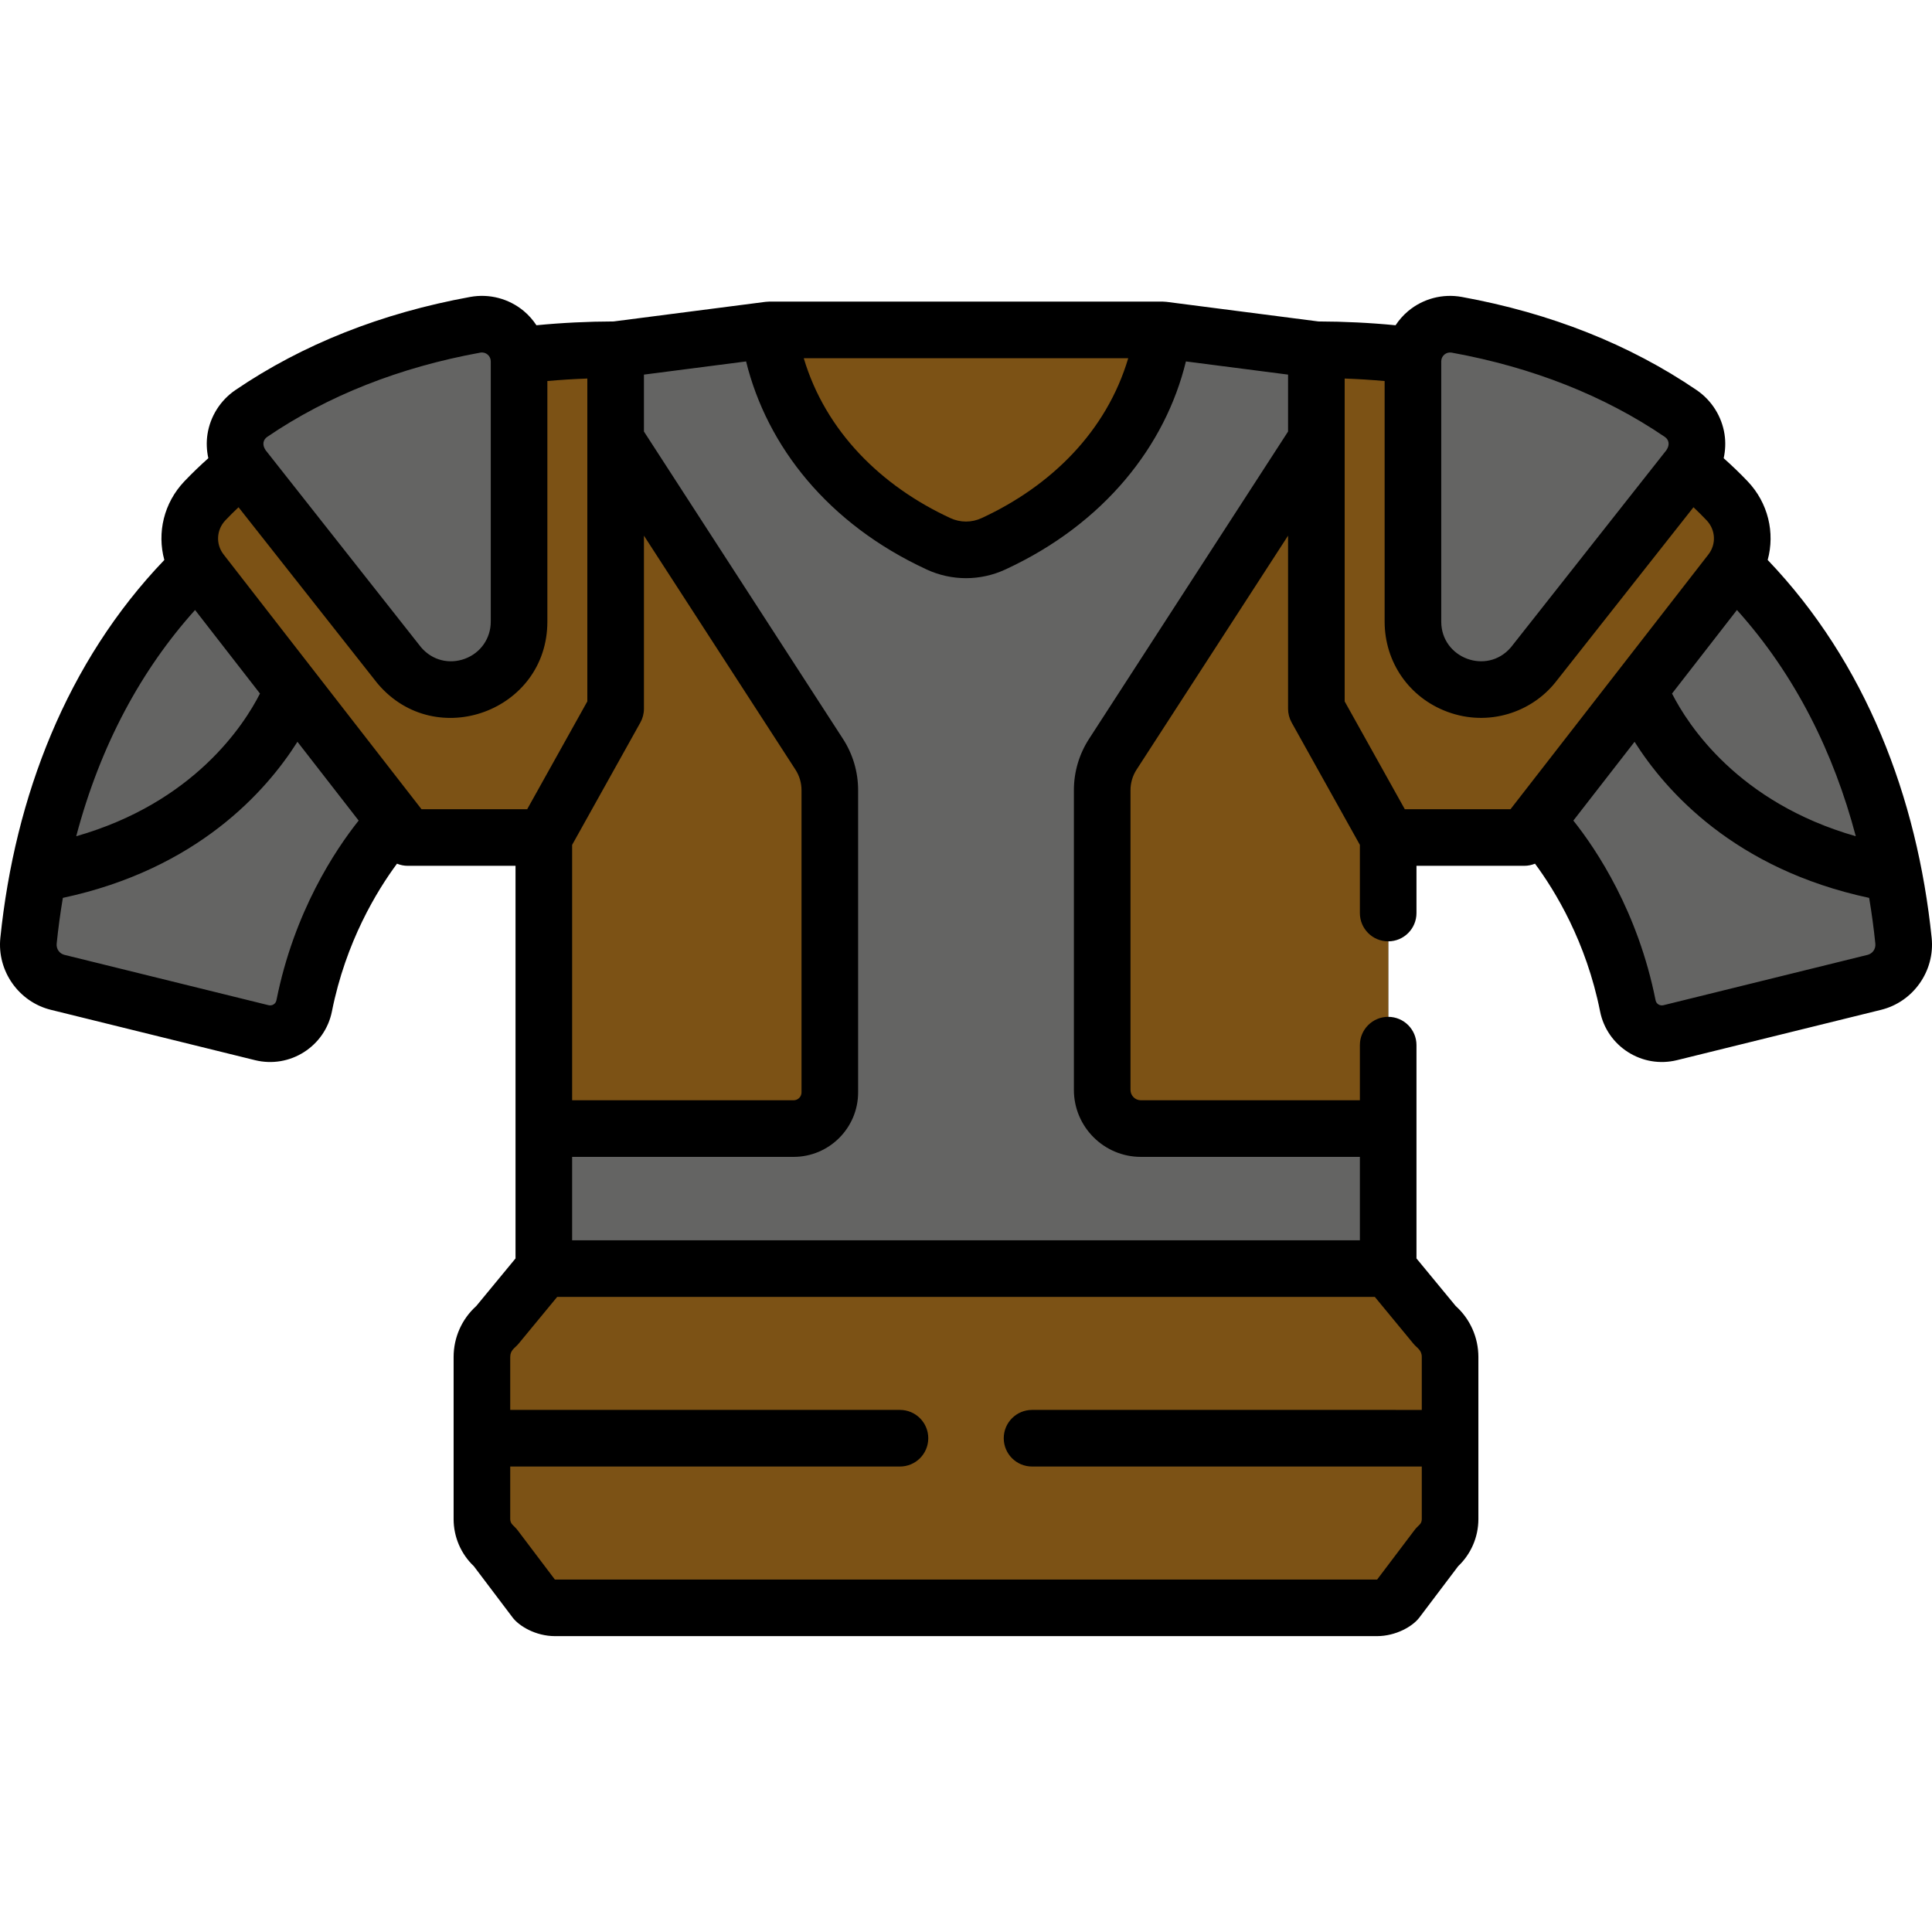 <?xml version="1.0"?>
<svg xmlns="http://www.w3.org/2000/svg" xmlns:xlink="http://www.w3.org/1999/xlink" version="1.1" id="Capa_1" x="0px" y="0px" viewBox="0 0 512 512" style="enable-background:new 0 0 512 512;" xml:space="preserve" width="512px" height="512px" class=""><g><path style="fill:#7C5215" d="M248.764,147.274c4.612,2.251,9.927,2.251,14.538,0c42.243-20.619,44.898-59.902,44.898-59.902  H203.867C203.867,87.372,206.522,126.655,248.764,147.274z" data-original="#707487" class="" data-old_color="#707487"/><path style="fill:#7C5215" d="M224.443,87.372h-20.576c0,0,2.655,39.284,44.898,59.902c4.612,2.251,9.927,2.251,14.538,0  c1.032-0.504,2.034-1.022,3.019-1.547C226.977,124.756,224.443,87.372,224.443,87.372z" data-original="#5E6377" class="" data-old_color="#5E6377"/><path style="fill:#646463" d="M80.643,265.505c6.182-31.051,24.14-48.837,24.14-48.837L52.331,149.15  c-32.313,31.502-42.018,72.587-44.743,99.101c-0.524,5.095,2.767,9.801,7.741,11.027l54.087,13.338  C74.497,273.869,79.62,270.639,80.643,265.505z" data-original="#D8DCE5" class="" data-old_color="#D8DCE5"/><path style="fill:#646463" d="M27.588,254.751c2.479-24.129,10.747-60.322,36.565-90.381L52.33,149.15  c-32.314,31.502-42.018,72.587-44.743,99.101c-0.523,5.095,2.767,9.801,7.741,11.027l15.156,3.737  C28.4,260.894,27.265,257.898,27.588,254.751z" data-original="#C3C8D1" class="" data-old_color="#C3C8D1"/><path style="fill:#646463" d="M52.33,149.149c-25.751,25.104-37.136,56.287-42.081,81.338c53.147-9.021,67.36-48.797,67.36-48.797  l0,0L52.33,149.149z" data-original="#E4EAF8" class="" data-old_color="#E4EAF8"/><path style="fill:#646463" d="M52.33,149.149c-22.523,21.957-36.012,50.602-42.081,81.338c8.704-1.477,16.356-3.783,23.081-6.599  c5.277-19.244,14.571-40.596,30.824-59.518L52.33,149.149z" data-original="#D8DCE5" class="" data-old_color="#D8DCE5"/><path style="fill:#646463" d="M350.885,184.769l-2-92.147l-40.684-5.249c0,0-2.655,37.175-44.898,56.688  c-4.612,2.13-9.927,2.13-14.538,0c-42.243-19.512-44.898-56.688-44.898-56.688l-40.684,5.249l-2,92.147l-17.029,34.122v117.246  c3.199,0,220.562,0,223.761,0V218.891L350.885,184.769z" data-original="#E4EAF8" class="" data-old_color="#E4EAF8"/><path style="fill:#646463" d="M163.183,92.621l-2,92.147l-17.03,34.122v23.002v94.244h19.765V227.513l17.943-32.174  c0.867-1.554,1.322-3.305,1.322-5.084V90.04L163.183,92.621z" data-original="#D8DCE5" class="" data-old_color="#D8DCE5"/><path style="fill:#7C5215" d="M380.418,351.297l-12.503-15.16c-3.199,0-220.562,0-223.761,0l-12.503,15.16  c-2.47,2.034-3.901,5.066-3.901,8.267v42.948c0,2.851,1.249,5.558,3.418,7.408l10.714,14.176c1.467,1.251,3.331,1.938,5.258,1.938  c3.112,0,214.676,0,217.787,0c1.927,0,3.792-0.687,5.258-1.938l10.714-14.176c2.169-1.85,3.418-4.558,3.418-7.408v-42.948  C384.319,356.363,382.888,353.331,380.418,351.297z" data-original="#707487" class="" data-old_color="#707487"/><path style="fill:#7C5215" d="M151.168,409.921c-2.169-1.85-3.418-4.558-3.418-7.408v-42.948c0-3.2,1.431-6.232,3.901-8.267  l12.503-15.16h-20.001l-12.503,15.16c-2.47,2.034-3.901,5.066-3.901,8.267v42.948c0,2.851,1.249,5.558,3.418,7.408l10.714,14.176  c1.467,1.251,3.331,1.938,5.259,1.938h20.001c-1.927,0-3.792-0.687-5.259-1.938L151.168,409.921z" data-original="#5E6377" class="" data-old_color="#5E6377"/><path style="fill:#646463" d="M431.425,265.505c-6.182-31.051-24.14-48.837-24.14-48.837l52.451-67.517  c32.313,31.502,42.018,72.587,44.743,99.101c0.524,5.095-2.767,9.801-7.741,11.027l-54.087,13.338  C437.569,273.869,432.447,270.639,431.425,265.505z" data-original="#D8DCE5" class="" data-old_color="#D8DCE5"/><path style="fill:#646463" d="M421.271,198.663l-13.986,18.003c0,0,17.956,17.786,24.14,48.837  c1.022,5.134,6.145,8.365,11.229,7.11l12.109-2.986C450.255,247.744,440.796,221.451,421.271,198.663z" data-original="#C3C8D1" class="" data-old_color="#C3C8D1"/><path style="fill:#646463" d="M459.737,149.149c25.751,25.104,37.136,56.287,42.081,81.338  c-53.147-9.021-67.36-48.797-67.36-48.797l0,0L459.737,149.149z" data-original="#E4EAF8" class="" data-old_color="#E4EAF8"/><path style="fill:#7C5215" d="M127.748,381.086v21.426c0,2.851,1.249,5.558,3.418,7.408l10.714,14.176  c1.467,1.251,3.331,1.938,5.258,1.938c3.112,0,214.676,0,217.787,0c1.927,0,3.792-0.687,5.258-1.938l10.714-14.176  c2.169-1.85,3.418-4.558,3.418-7.408v-21.426H127.748z" data-original="#5E6377" class="" data-old_color="#5E6377"/><path style="fill:#7C5215" d="M130.434,409.223c3.13,3.288,10.543,14.399,12.403,15.566c1.284,0.805,2.771,1.245,4.302,1.245  h20.001c-1.927,0-3.792-0.687-5.259-1.938l-10.714-14.176c-2.169-1.85-3.418-4.558-3.418-7.408v-21.426h-20.001v21.426  C127.748,405.113,128.852,407.574,130.434,409.223z" data-original="#505668" class="active-path" data-old_color="#505668"/><path style="fill:#7C5215" d="M350.885,187.769l-2-71.254l-53.947,83.314c-1.837,2.836-2.814,6.143-2.814,9.523v79.424  c0,5.662,4.59,10.253,10.253,10.253h65.537v-77.136L350.885,187.769z" data-original="#F9B428" class="" data-old_color="#F9B428"/><path style="fill:#7C5215" d="M312.125,288.774V209.35c0-3.379,0.977-6.686,2.813-9.523l34.776-53.708l-0.831-29.606  l-53.947,83.314c-1.836,2.836-2.813,6.143-2.813,9.523v79.424c0,5.662,4.59,10.253,10.253,10.253h20.001  C316.715,299.027,312.125,294.437,312.125,288.774z" data-original="#ED9D0F" class="" data-old_color="#ED9D0F"/><path style="fill:#7C5215" d="M163.183,116.515l-2,71.254l-17.029,34.122v77.136h66.193c5.3,0,9.597-4.296,9.597-9.597v-80.08  c0-3.379-0.977-6.686-2.814-9.523L163.183,116.515z" data-original="#F9B428" class="" data-old_color="#F9B428"/><path style="fill:#7C5215" d="M163.183,116.515l-2,71.254l-17.03,34.122v77.136h19.765V233.38c0-3.847,0.983-7.63,2.857-10.99  l15.086-27.051c0.867-1.555,1.322-3.305,1.322-5.085v-42.851L163.183,116.515z" data-original="#ED9D0F" class="" data-old_color="#ED9D0F"/><path style="fill:#7C5215" d="M137.464,94.203c0.076,0.492,0.128,0.989,0.128,1.494v68.509c0,17.804-21.747,24.778-31.91,11.86  l-41.251-52.306c-0.06-0.077-0.11-0.159-0.168-0.237c-4.035,3.273-7.325,6.401-9.93,9.139c-4.928,5.181-5.359,13.17-0.972,18.816  l51.063,65.73c2.295,2.955,5.827,4.683,9.57,4.683h30.159l19.029-34.122V92.621C153.978,92.621,145.425,93.195,137.464,94.203z" data-original="#707487" class="" data-old_color="#707487"/><path style="fill:#7C5215" d="M124.426,217.207l-51.063-65.73c-3.903-5.025-3.982-11.899-0.482-17.004l-8.45-10.714  c-0.06-0.077-0.11-0.159-0.168-0.237c-4.036,3.273-7.325,6.401-9.93,9.139c-4.928,5.181-5.359,13.17-0.972,18.816l51.063,65.73  c2.295,2.955,5.828,4.683,9.57,4.683h20.001C130.253,221.891,126.721,220.162,124.426,217.207z" data-original="#5E6377" class="" data-old_color="#5E6377"/><path style="fill:#7C5215" d="M374.604,94.203c-0.076,0.492-0.128,0.989-0.128,1.494v68.509c0,7.492,4.396,14.446,11.364,17.197  c7.241,2.859,15.256,0.865,20.301-5.038c0.084-0.098,0.165-0.198,0.245-0.299l41.251-52.305c0.06-0.077,0.11-0.159,0.168-0.237  c4.035,3.273,7.326,6.401,9.93,9.139c4.928,5.181,5.359,13.17,0.972,18.816l-50.896,65.515c-2.401,3.09-6.095,4.898-10.009,4.898  h-29.887l-17.775-31.872c-0.823-1.475-1.255-3.136-1.255-4.825V92.621C358.089,92.621,366.642,93.195,374.604,94.203z" data-original="#707487" class="" data-old_color="#707487"/><path style="fill:#7C5215" d="M368.886,185.193V93.567c-6.304-0.608-12.961-0.946-20.001-0.946v92.571  c0,1.689,0.432,3.35,1.255,4.825l17.775,31.872h20.001l-17.775-31.872C369.318,188.543,368.886,186.882,368.886,185.193z" data-original="#5E6377" class="" data-old_color="#5E6377"/><g>
	<path style="fill:#646463" d="M134.374,87.755c-2.358-1.968-5.448-2.783-8.479-2.235c-22.561,4.108-42.599,12.047-59.558,23.595   c-4.95,3.37-6.01,10.249-2.299,14.954l41.252,52.307c10.581,13.366,32.802,5.873,32.802-11.698V95.696   C138.092,92.619,136.736,89.725,134.374,87.755z" data-original="#E4EAF8" class="" data-old_color="#E4EAF8"/>
	<path style="fill:#646463" d="M450.131,116.091c-0.435-2.824-2.039-5.367-4.401-6.977c-16.959-11.548-36.997-19.485-59.559-23.595   c-3.029-0.548-6.119,0.267-8.478,2.235c-2.362,1.97-3.717,4.864-3.717,7.941v68.982c0,7.828,4.744,14.636,12.088,17.345   c7.547,2.785,15.531,0.431,20.456-5.332c0.088-0.103,0.174-0.209,0.259-0.315l41.251-52.306   C449.8,121.822,450.566,118.915,450.131,116.091z" data-original="#E4EAF8" class="" data-old_color="#E4EAF8"/>
</g><g>
	<path style="fill:#646463" d="M125.132,176.689c-0.087-0.103-0.173-0.208-0.256-0.313l-41.252-52.307   c-3.708-4.701-2.654-11.582,2.299-14.954c14.156-9.639,30.464-16.752,48.585-21.233c-0.047-0.04-0.087-0.086-0.135-0.125   c-2.358-1.968-5.448-2.783-8.479-2.235c-22.561,4.108-42.599,12.047-59.558,23.595c-4.95,3.37-6.01,10.249-2.299,14.954   l41.252,52.307c5.419,6.845,15.684,9.186,24.106,3.983C127.821,179.367,126.375,178.144,125.132,176.689z" data-original="#D8DCE5" class="" data-old_color="#D8DCE5"/>
	<path style="fill:#646463" d="M393.716,164.677V95.696c0-3,1.296-5.82,3.55-7.786c-3.628-0.9-7.323-1.704-11.096-2.391   c-3.029-0.548-6.119,0.267-8.478,2.235c-2.362,1.97-3.717,4.864-3.717,7.941v68.982c0,7.828,4.744,14.636,12.088,17.345   c5.506,2.032,11.401,1.384,16.267-1.713C397.004,176.98,393.716,171.186,393.716,164.677z" data-original="#D8DCE5" class="" data-old_color="#D8DCE5"/>
</g><path d="M468.456,148.396c1.961-7.198,0.154-15.094-5.318-20.847c-1.981-2.083-4.113-4.125-6.345-6.12  c0.454-2.069,0.553-4.219,0.226-6.345c-0.729-4.736-3.42-9-7.382-11.697c-17.772-12.102-38.714-20.409-62.25-24.696  c-5.072-0.917-10.253,0.445-14.208,3.746c-1.313,1.094-2.42,2.371-3.34,3.76c-6.673-0.651-13.52-0.992-20.437-1.009l-40.273-5.196  c-0.134-0.017-0.843-0.062-0.96-0.062H203.834c-0.134,0-0.836,0.046-0.96,0.062l-40.272,5.196  c-6.918,0.017-13.765,0.358-20.438,1.009c-0.92-1.389-2.027-2.665-3.339-3.76c-3.954-3.301-9.136-4.668-14.216-3.746  c-23.529,4.285-44.471,12.594-62.245,24.695c-3.961,2.698-6.651,6.962-7.38,11.699c-0.327,2.126-0.227,4.275,0.227,6.343  c-2.234,1.997-4.366,4.04-6.345,6.121c-5.471,5.752-7.279,13.649-5.318,20.847C17.705,175.364,3.942,211.091,0.092,248.541  c-0.9,8.771,4.862,16.971,13.405,19.076l54.088,13.339c9.262,2.281,18.53-3.65,20.379-12.929  c3.681-18.484,11.941-31.984,17.244-39.142c0.886,0.36,1.839,0.563,2.821,0.563h28.59c0,10.487,0,94.023,0,104.051l-10.39,12.598  c-3.833,3.452-6.016,8.336-6.016,13.523c0,4.557,0,38.401,0,42.948c0,4.743,1.942,9.245,5.359,12.492l10.29,13.615  c1.673,2.21,6.038,4.916,11.243,4.916h217.79c5.01,0,9.464-2.565,11.243-4.916l10.29-13.615c3.311-3.145,5.358-7.605,5.358-12.492  c0-4.547,0-38.391,0-42.948c0-5.188-2.183-10.072-6.016-13.523L375.381,333.5v-56.529c0-4.143-3.357-7.5-7.5-7.5s-7.5,3.357-7.5,7.5  v14.612h-58.037c-1.518,0-2.752-1.234-2.752-2.752v-79.423c0-1.937,0.557-3.82,1.609-5.446l40.15-62.006v45.87  c0,1.278,0.327,2.536,0.95,3.653l18.079,32.419v18.07c0,4.143,3.357,7.5,7.5,7.5s7.5-3.357,7.5-7.5v-12.521h28.59  c0.981,0,1.933-0.202,2.819-0.562c5.308,7.163,13.566,20.661,17.246,39.141c1.847,9.28,11.121,15.209,20.379,12.929l54.086-13.339  c8.544-2.105,14.308-10.307,13.407-19.076C508.079,211.278,494.454,175.594,468.456,148.396z M298.992,94.931  c-5.766,19.4-20.422,33.858-38.869,42.378c-2.619,1.211-5.626,1.211-8.246,0c-18.391-8.496-33.107-23.043-38.872-42.378  C213.007,94.931,298.992,94.931,298.992,94.931z M169.701,191.48c0.623-1.117,0.95-2.375,0.95-3.653v-45.87l40.15,62.006  c1.053,1.626,1.609,3.51,1.609,5.446v80.079c0,1.155-0.94,2.096-2.097,2.096h-58.691v-67.686L169.701,191.48z M70.807,115.784  c16.03-10.914,35.036-18.429,56.483-22.334c1.486-0.267,2.768,0.89,2.768,2.304v68.982c0,4.44-2.691,8.303-6.856,9.84  c-4.097,1.512-8.612,0.478-11.614-3.035l-41.18-52.214C69.35,117.794,69.806,116.467,70.807,115.784z M51.694,161.656  c13.303,17.123,10.679,13.746,17.202,22.143c-4.255,8.373-17.538,28.898-48.698,37.813C26.605,197.4,37.51,177.426,51.694,161.656z   M73.254,265.098c-0.187,0.937-1.133,1.526-2.076,1.293l-54.088-13.339c-1.345-0.331-2.217-1.584-2.073-2.978  c0.394-3.831,0.929-7.894,1.64-12.126c35.627-7.614,53.896-28.281,62.169-41.367l16.221,20.88  C88.869,225.217,77.931,241.612,73.254,265.098z M111.702,214.448l-1.027-1.322l-0.002-0.003L59.249,146.93  c-2.112-2.723-1.909-6.525,0.487-9.044c1.107-1.165,2.268-2.32,3.476-3.461l36.568,46.368c0.139,0.175,0.28,0.349,0.41,0.5  c15.339,17.951,44.868,7.147,44.868-16.559v-63.755c3.483-0.313,7.021-0.535,10.591-0.665v16.258v69.304l-15.935,28.572  L111.702,214.448L111.702,214.448z M364.346,343.694l10.253,12.433c0.912,1.11,2.188,1.604,2.188,3.494v14.022H273.503  c-4.143,0-7.501,3.357-7.501,7.501s3.357,7.5,7.501,7.5h103.283v13.926c0,1.403-0.927,1.598-1.901,2.886l-9.926,13.134  c-0.021,0.002-0.042,0.003-0.063,0.003H147.107c-0.021,0-0.043-0.001-0.063-0.003l-9.926-13.134  c-0.876-1.157-1.902-1.506-1.902-2.886v-13.926H238.5c4.143,0,7.501-3.357,7.501-7.5s-3.357-7.501-7.501-7.501H135.216v-14.022  c0-1.88,1.257-2.365,2.188-3.494l10.254-12.433H364.346z M341.352,114.356l-52.742,81.453c-2.628,4.061-4.018,8.764-4.018,13.6  v79.423c0,9.789,7.965,17.753,17.753,17.753h58.037v22.107h-208.76v-22.107h58.692c9.428,0,17.098-7.669,17.098-17.097v-80.079  c0-4.836-1.39-9.539-4.018-13.6l-52.743-81.453V99.275l27.07-3.493c5.554,22.547,21.747,43.033,47.723,55.077  c0.048,0.022,0.093,0.046,0.141,0.068c6.622,3.06,14.214,3.06,20.83,0c0.024-0.011,0.047-0.023,0.071-0.034  c26.198-12.122,42.371-32.811,47.794-55.111l27.071,3.493v15.081H341.352z M460.309,161.656  c15.539,17.274,25.653,37.879,31.496,59.956c-31.182-8.919-44.46-29.464-48.7-37.811  C453.716,170.144,451.057,173.566,460.309,161.656z M381.945,95.754c0-1.454,1.32-2.567,2.761-2.305  c21.454,3.906,40.46,11.422,56.488,22.335c1,0.679,1.466,2.003,0.398,3.544l-41.106,52.122l-0.079,0.097  c-6.374,7.458-18.463,2.866-18.463-6.813V95.754H381.945z M400.301,214.448h-28.014l-15.935-28.572v-69.304v-16.258  c3.569,0.13,7.105,0.352,10.591,0.665v63.755c0,10.792,6.541,20.178,16.662,23.912c10.835,4.002,22.236,0.175,28.638-7.88  l36.547-46.342c1.207,1.141,2.368,2.296,3.477,3.462c2.396,2.519,2.599,6.322,0.483,9.046  C438.591,165.16,413.194,197.85,400.301,214.448z M494.911,253.052l-54.086,13.339c-0.945,0.234-1.89-0.357-2.076-1.292v-0.001  c-4.676-23.487-15.616-39.88-21.793-47.636l16.221-20.88c8.273,13.086,26.542,33.753,62.169,41.368  c0.711,4.232,1.246,8.296,1.64,12.126C497.129,251.468,496.257,252.721,494.911,253.052z" data-original="#000000" class="" data-old_color="#000000" style="fill:#000000"/></g> </svg>
